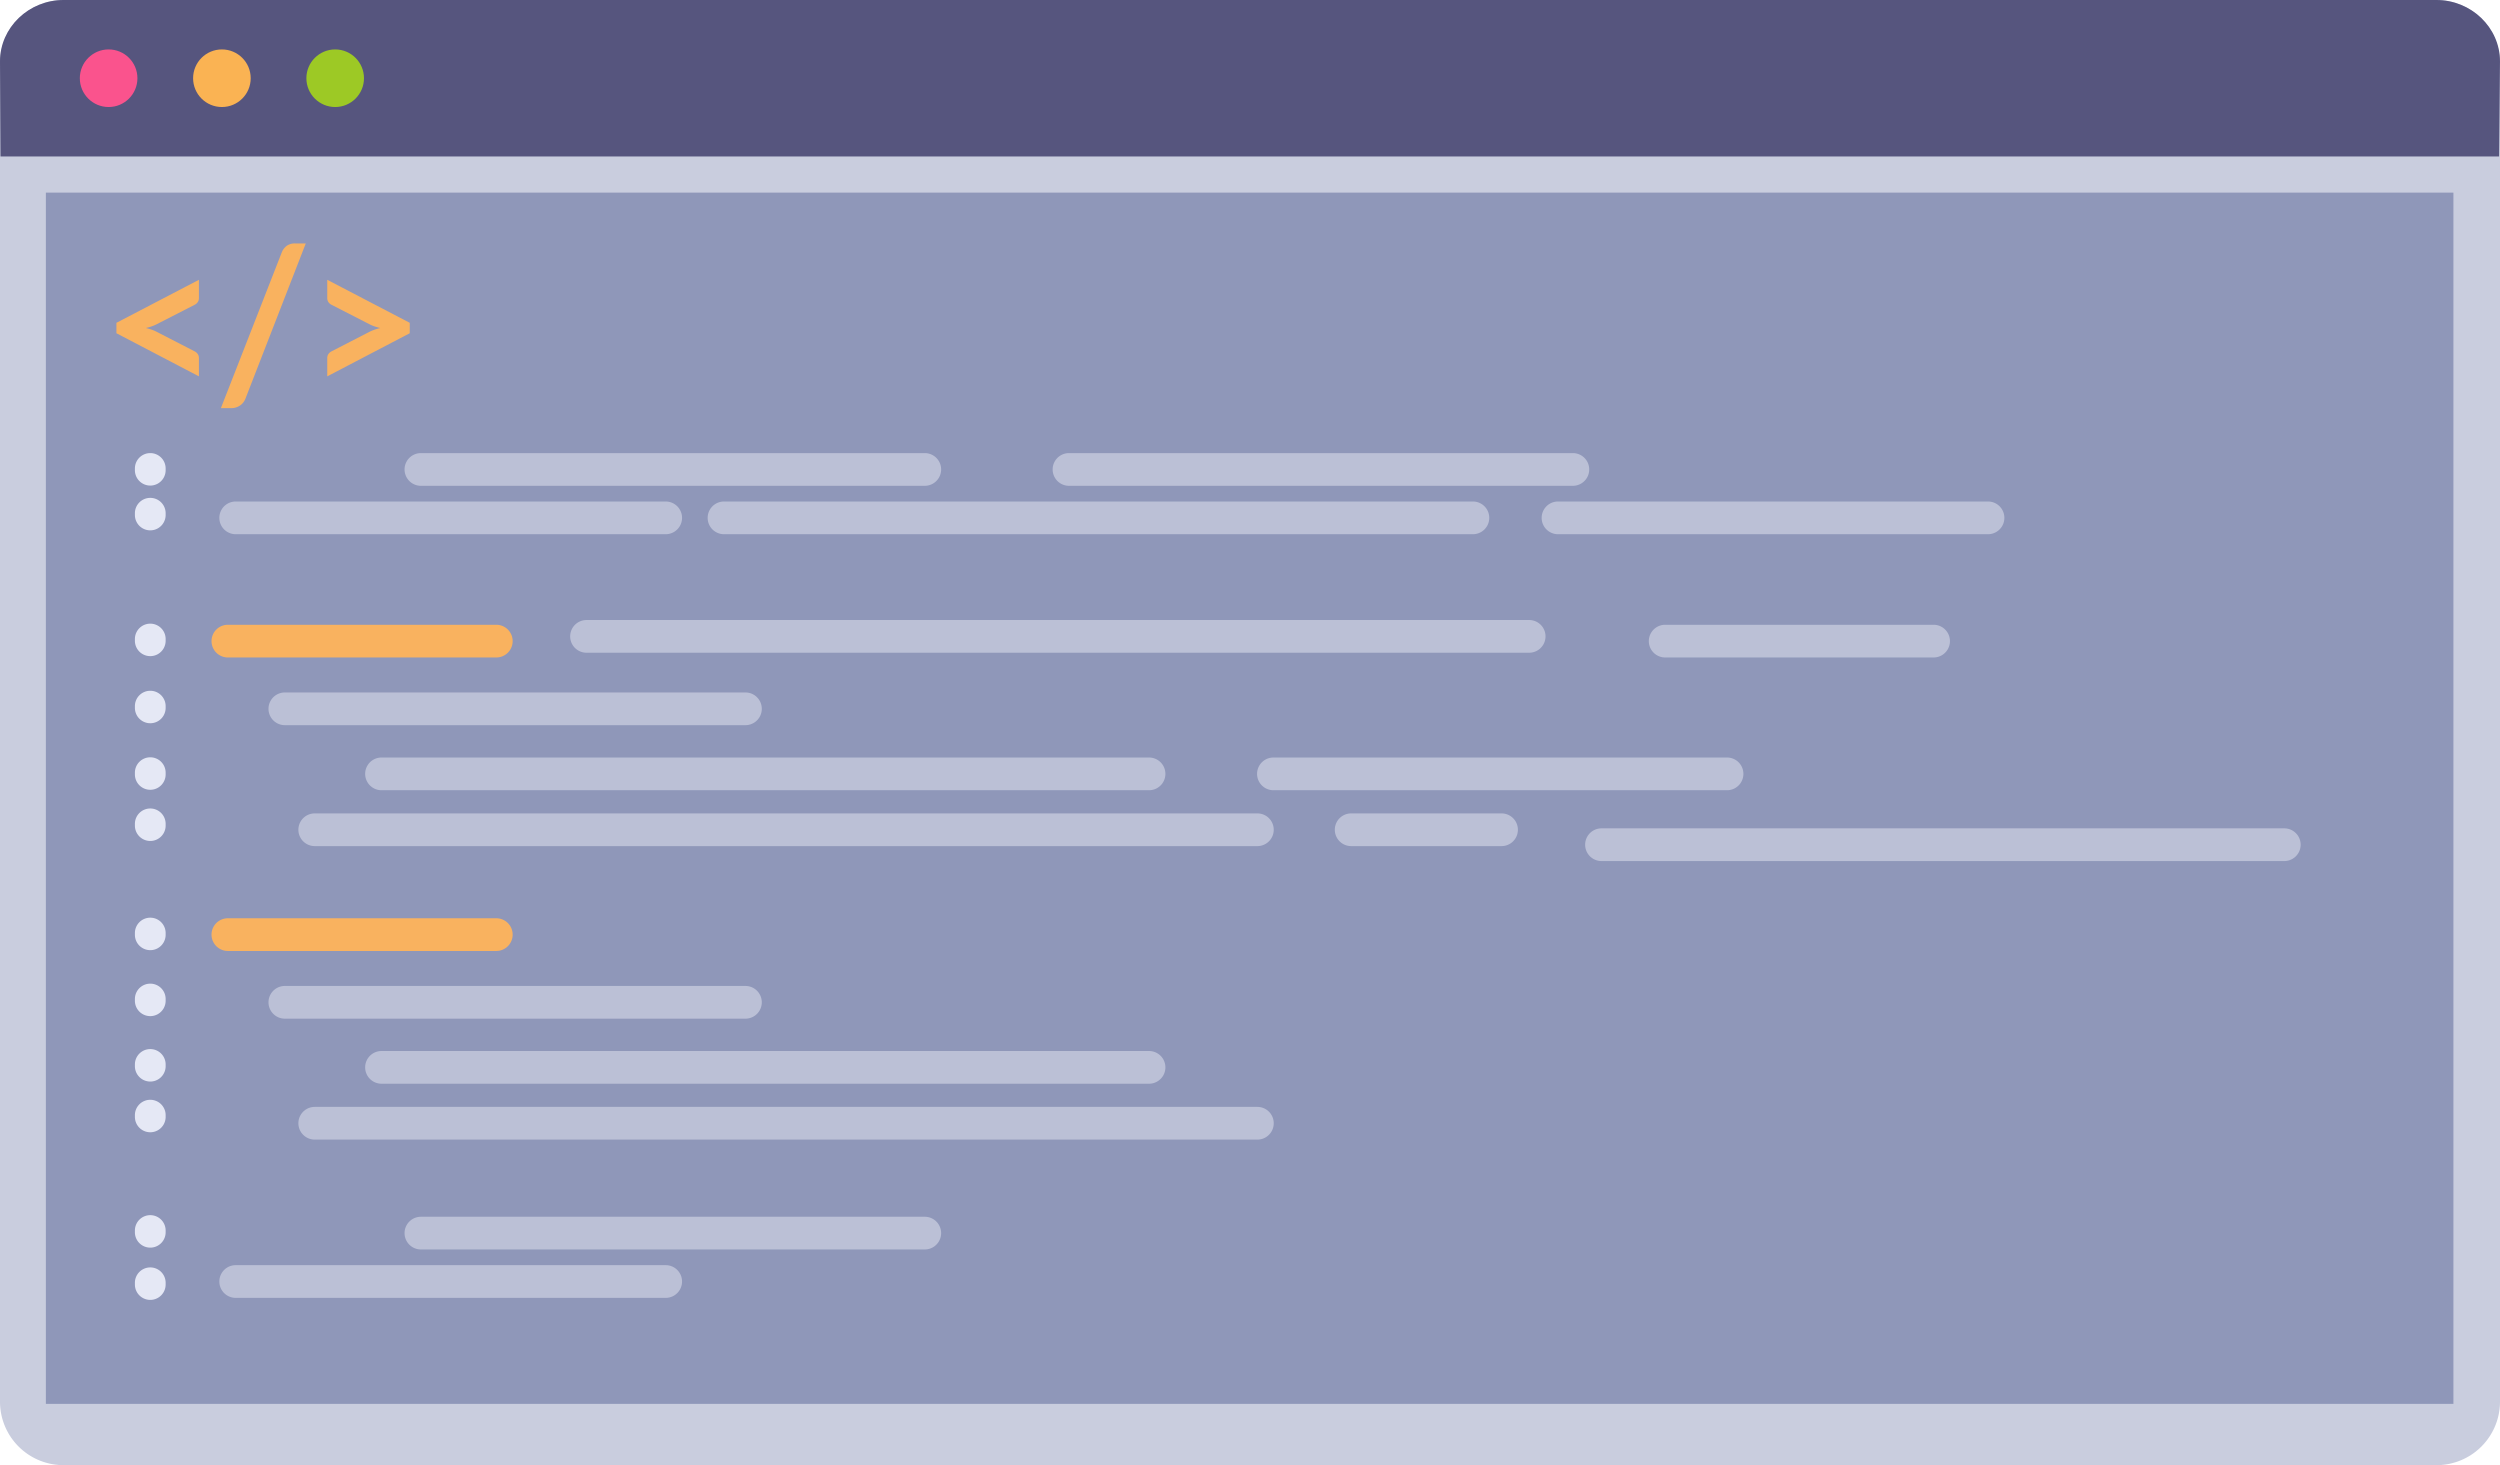 <svg xmlns="http://www.w3.org/2000/svg" width="686.051" height="402.067" viewBox="0 0 686.051 402.067"><path d="M17.427,0h651.2A17.427,17.427,0,0,1,686.05,17.427V384.64a17.427,17.427,0,0,1-17.427,17.427H17.427A17.427,17.427,0,0,1,0,384.64V17.427A17.427,17.427,0,0,1,17.427,0Z" transform="translate(0)" fill="#bbc0d6" opacity="0.8"/><path d="M196.954,370.363l-.145-26.118c0-9.248,7.863-16.814,17.473-16.814h651.1c9.61,0,17.473,7.567,17.473,16.814l-.247,26.118Z" transform="translate(-196.809 -327.431)" fill="#56557e"/><circle cx="7.903" cy="7.903" r="7.903" transform="translate(21.905 13.563)" fill="#fa538d"/><circle cx="7.903" cy="7.903" r="7.903" transform="translate(52.991 13.563)" fill="#fab353"/><circle cx="7.903" cy="7.903" r="7.903" transform="translate(84.078 13.563)" fill="#9dc925"/><path d="M0,0H660.682V332.393H0Z" transform="translate(12.586 52.858)" fill="#8f97b9"/><g transform="translate(31.948 66.804)"><path d="M235.67,432.633l22.641-11.806v5.031a1.98,1.98,0,0,1-.286,1.043,2.31,2.31,0,0,1-.944.815L246.7,433.033a9.372,9.372,0,0,1-1.386.586q-.73.243-1.558.444.829.2,1.558.442a9.458,9.458,0,0,1,1.386.586l10.377,5.345a2.323,2.323,0,0,1,.944.815,1.982,1.982,0,0,1,.286,1.043v5.031L235.67,435.492Z" transform="translate(-235.67 -410.85)" fill="#f9b25f"/><path d="M277.292,451.255a4.2,4.2,0,0,1-.658,1.144,3.9,3.9,0,0,1-.915.814,4.3,4.3,0,0,1-1.086.5,3.874,3.874,0,0,1-1.115.171h-2.974l16.694-42.707a4.026,4.026,0,0,1,1.4-1.843,3.728,3.728,0,0,1,2.2-.644h3Z" transform="translate(-241.874 -408.691)" fill="#f9b25f"/><path d="M306.047,447.326v-5.031a1.974,1.974,0,0,1,.285-1.043,2.323,2.323,0,0,1,.944-.815l10.377-5.345a13.6,13.6,0,0,1,2.944-1.028q-.83-.2-1.559-.444a9.364,9.364,0,0,1-1.385-.586l-10.377-5.317a2.31,2.31,0,0,1-.944-.815,1.972,1.972,0,0,1-.285-1.043v-5.031l22.64,11.806v2.858Z" transform="translate(-248.19 -410.85)" fill="#f9b25f"/><path d="M4.488,0H142.759a4.488,4.488,0,1,1,0,8.976H4.488A4.488,4.488,0,0,1,4.488,0Z" transform="translate(79.071 57.536)" fill="#bbc0d6"/><path d="M4.218,0A4.218,4.218,0,0,1,8.435,4.218v.541A4.218,4.218,0,0,1,0,4.759V4.218A4.218,4.218,0,0,1,4.218,0Z" transform="translate(5.072 57.536)" fill="#e5e8f5"/><path d="M4.218,0A4.218,4.218,0,0,1,8.435,4.218v.541A4.218,4.218,0,0,1,0,4.759V4.218A4.218,4.218,0,0,1,4.218,0Z" transform="translate(5.072 69.823)" fill="#e5e8f5"/><path d="M4.218,0A4.218,4.218,0,0,1,8.435,4.218v.541A4.218,4.218,0,0,1,0,4.759V4.218A4.218,4.218,0,0,1,4.218,0Z" transform="translate(5.072 104.341)" fill="#e5e8f5"/><path d="M4.218,0A4.218,4.218,0,0,1,8.435,4.218v.541A4.218,4.218,0,0,1,0,4.759V4.218A4.218,4.218,0,0,1,4.218,0Z" transform="translate(5.072 122.757)" fill="#e5e8f5"/><path d="M4.218,0A4.218,4.218,0,0,1,8.435,4.218v.541A4.218,4.218,0,0,1,0,4.759V4.218A4.218,4.218,0,0,1,4.218,0Z" transform="translate(5.072 141.017)" fill="#e5e8f5"/><path d="M4.218,0A4.218,4.218,0,0,1,8.435,4.218v.541A4.218,4.218,0,0,1,0,4.759V4.218A4.218,4.218,0,0,1,4.218,0Z" transform="translate(5.072 155.062)" fill="#e5e8f5"/><path d="M4.218,0A4.218,4.218,0,0,1,8.435,4.218v.541A4.218,4.218,0,0,1,0,4.759V4.218A4.218,4.218,0,0,1,4.218,0Z" transform="translate(5.072 185.027)" fill="#e5e8f5"/><path d="M4.218,0A4.218,4.218,0,0,1,8.435,4.218v.541A4.218,4.218,0,0,1,0,4.759V4.218A4.218,4.218,0,0,1,4.218,0Z" transform="translate(5.072 203.13)" fill="#e5e8f5"/><path d="M4.218,0A4.218,4.218,0,0,1,8.435,4.218v.541A4.218,4.218,0,0,1,0,4.759V4.218A4.218,4.218,0,0,1,4.218,0Z" transform="translate(5.072 221.084)" fill="#e5e8f5"/><path d="M4.218,0A4.218,4.218,0,0,1,8.435,4.218v.541A4.218,4.218,0,0,1,0,4.759V4.218A4.218,4.218,0,0,1,4.218,0Z" transform="translate(5.072 235.001)" fill="#e5e8f5"/><path d="M4.218,0A4.218,4.218,0,0,1,8.435,4.218v.541A4.218,4.218,0,0,1,0,4.759V4.218A4.218,4.218,0,0,1,4.218,0Z" transform="translate(5.072 266.66)" fill="#e5e8f5"/><path d="M4.218,0A4.218,4.218,0,0,1,8.435,4.218v.541A4.218,4.218,0,0,1,0,4.759V4.218A4.218,4.218,0,0,1,4.218,0Z" transform="translate(5.072 281.002)" fill="#e5e8f5"/><path d="M4.488,0h118a4.488,4.488,0,0,1,0,8.976h-118A4.488,4.488,0,0,1,4.488,0Z" transform="translate(28.245 70.819)" fill="#bbc0d6"/><path d="M4.488,0H210a4.488,4.488,0,0,1,0,8.976H4.488A4.488,4.488,0,0,1,4.488,0Z" transform="translate(162.248 70.819)" fill="#bbc0d6"/><path d="M4.488,0H78.146a4.488,4.488,0,0,1,0,8.976H4.488A4.488,4.488,0,0,1,4.488,0Z" transform="translate(26.1 104.646)" fill="#f9b25f"/><path d="M4.488,0H130.882a4.488,4.488,0,0,1,0,8.976H4.488A4.488,4.488,0,0,1,4.488,0Z" transform="translate(41.733 123.222)" fill="#bbc0d6"/><path d="M4.488,0H215.113a4.488,4.488,0,0,1,0,8.976H4.488A4.488,4.488,0,0,1,4.488,0Z" transform="translate(68.26 141.075)" fill="#bbc0d6"/><path d="M4.488,0h124.48a4.488,4.488,0,0,1,0,8.976H4.488A4.488,4.488,0,0,1,4.488,0Z" transform="translate(313.02 141.075)" fill="#bbc0d6"/><path d="M4.488,0H263.166a4.488,4.488,0,1,1,0,8.976H4.488A4.488,4.488,0,0,1,4.488,0Z" transform="translate(49.937 156.41)" fill="#bbc0d6"/><path d="M4.488,0H45.753a4.488,4.488,0,0,1,0,8.976H4.488A4.488,4.488,0,0,1,4.488,0Z" transform="translate(334.352 156.41)" fill="#bbc0d6"/><path d="M4.488,0H142.759a4.488,4.488,0,1,1,0,8.976H4.488A4.488,4.488,0,0,1,4.488,0Z" transform="translate(256.92 57.536)" fill="#bbc0d6"/><path d="M4.488,0h118a4.488,4.488,0,0,1,0,8.976h-118A4.488,4.488,0,0,1,4.488,0Z" transform="translate(391.115 70.819)" fill="#bbc0d6"/><path d="M4.488,0H78.146a4.488,4.488,0,0,1,0,8.976H4.488A4.488,4.488,0,0,1,4.488,0Z" transform="translate(420.524 104.646)" fill="#bbc0d6"/><path d="M4.488,0H191.86a4.488,4.488,0,1,1,0,8.976H4.488A4.488,4.488,0,0,1,4.488,0Z" transform="translate(403.049 160.513)" fill="#bbc0d6"/><path d="M4.488,0H263.166a4.488,4.488,0,1,1,0,8.976H4.488A4.488,4.488,0,0,1,4.488,0Z" transform="translate(124.519 103.343)" fill="#bbc0d6"/><path d="M4.488,0H78.146a4.488,4.488,0,0,1,0,8.976H4.488A4.488,4.488,0,0,1,4.488,0Z" transform="translate(26.1 185.187)" fill="#f9b25f"/><path d="M4.488,0H130.882a4.488,4.488,0,0,1,0,8.976H4.488A4.488,4.488,0,0,1,4.488,0Z" transform="translate(41.733 203.763)" fill="#bbc0d6"/><path d="M4.488,0H215.113a4.488,4.488,0,0,1,0,8.976H4.488A4.488,4.488,0,0,1,4.488,0Z" transform="translate(68.26 221.616)" fill="#bbc0d6"/><path d="M4.488,0H263.166a4.488,4.488,0,1,1,0,8.976H4.488A4.488,4.488,0,0,1,4.488,0Z" transform="translate(49.937 236.952)" fill="#bbc0d6"/><path d="M4.488,0H142.759a4.488,4.488,0,1,1,0,8.976H4.488A4.488,4.488,0,0,1,4.488,0Z" transform="translate(79.071 267.1)" fill="#bbc0d6"/><path d="M4.488,0h118a4.488,4.488,0,0,1,0,8.976h-118A4.488,4.488,0,0,1,4.488,0Z" transform="translate(28.245 280.383)" fill="#bbc0d6"/></g></svg>